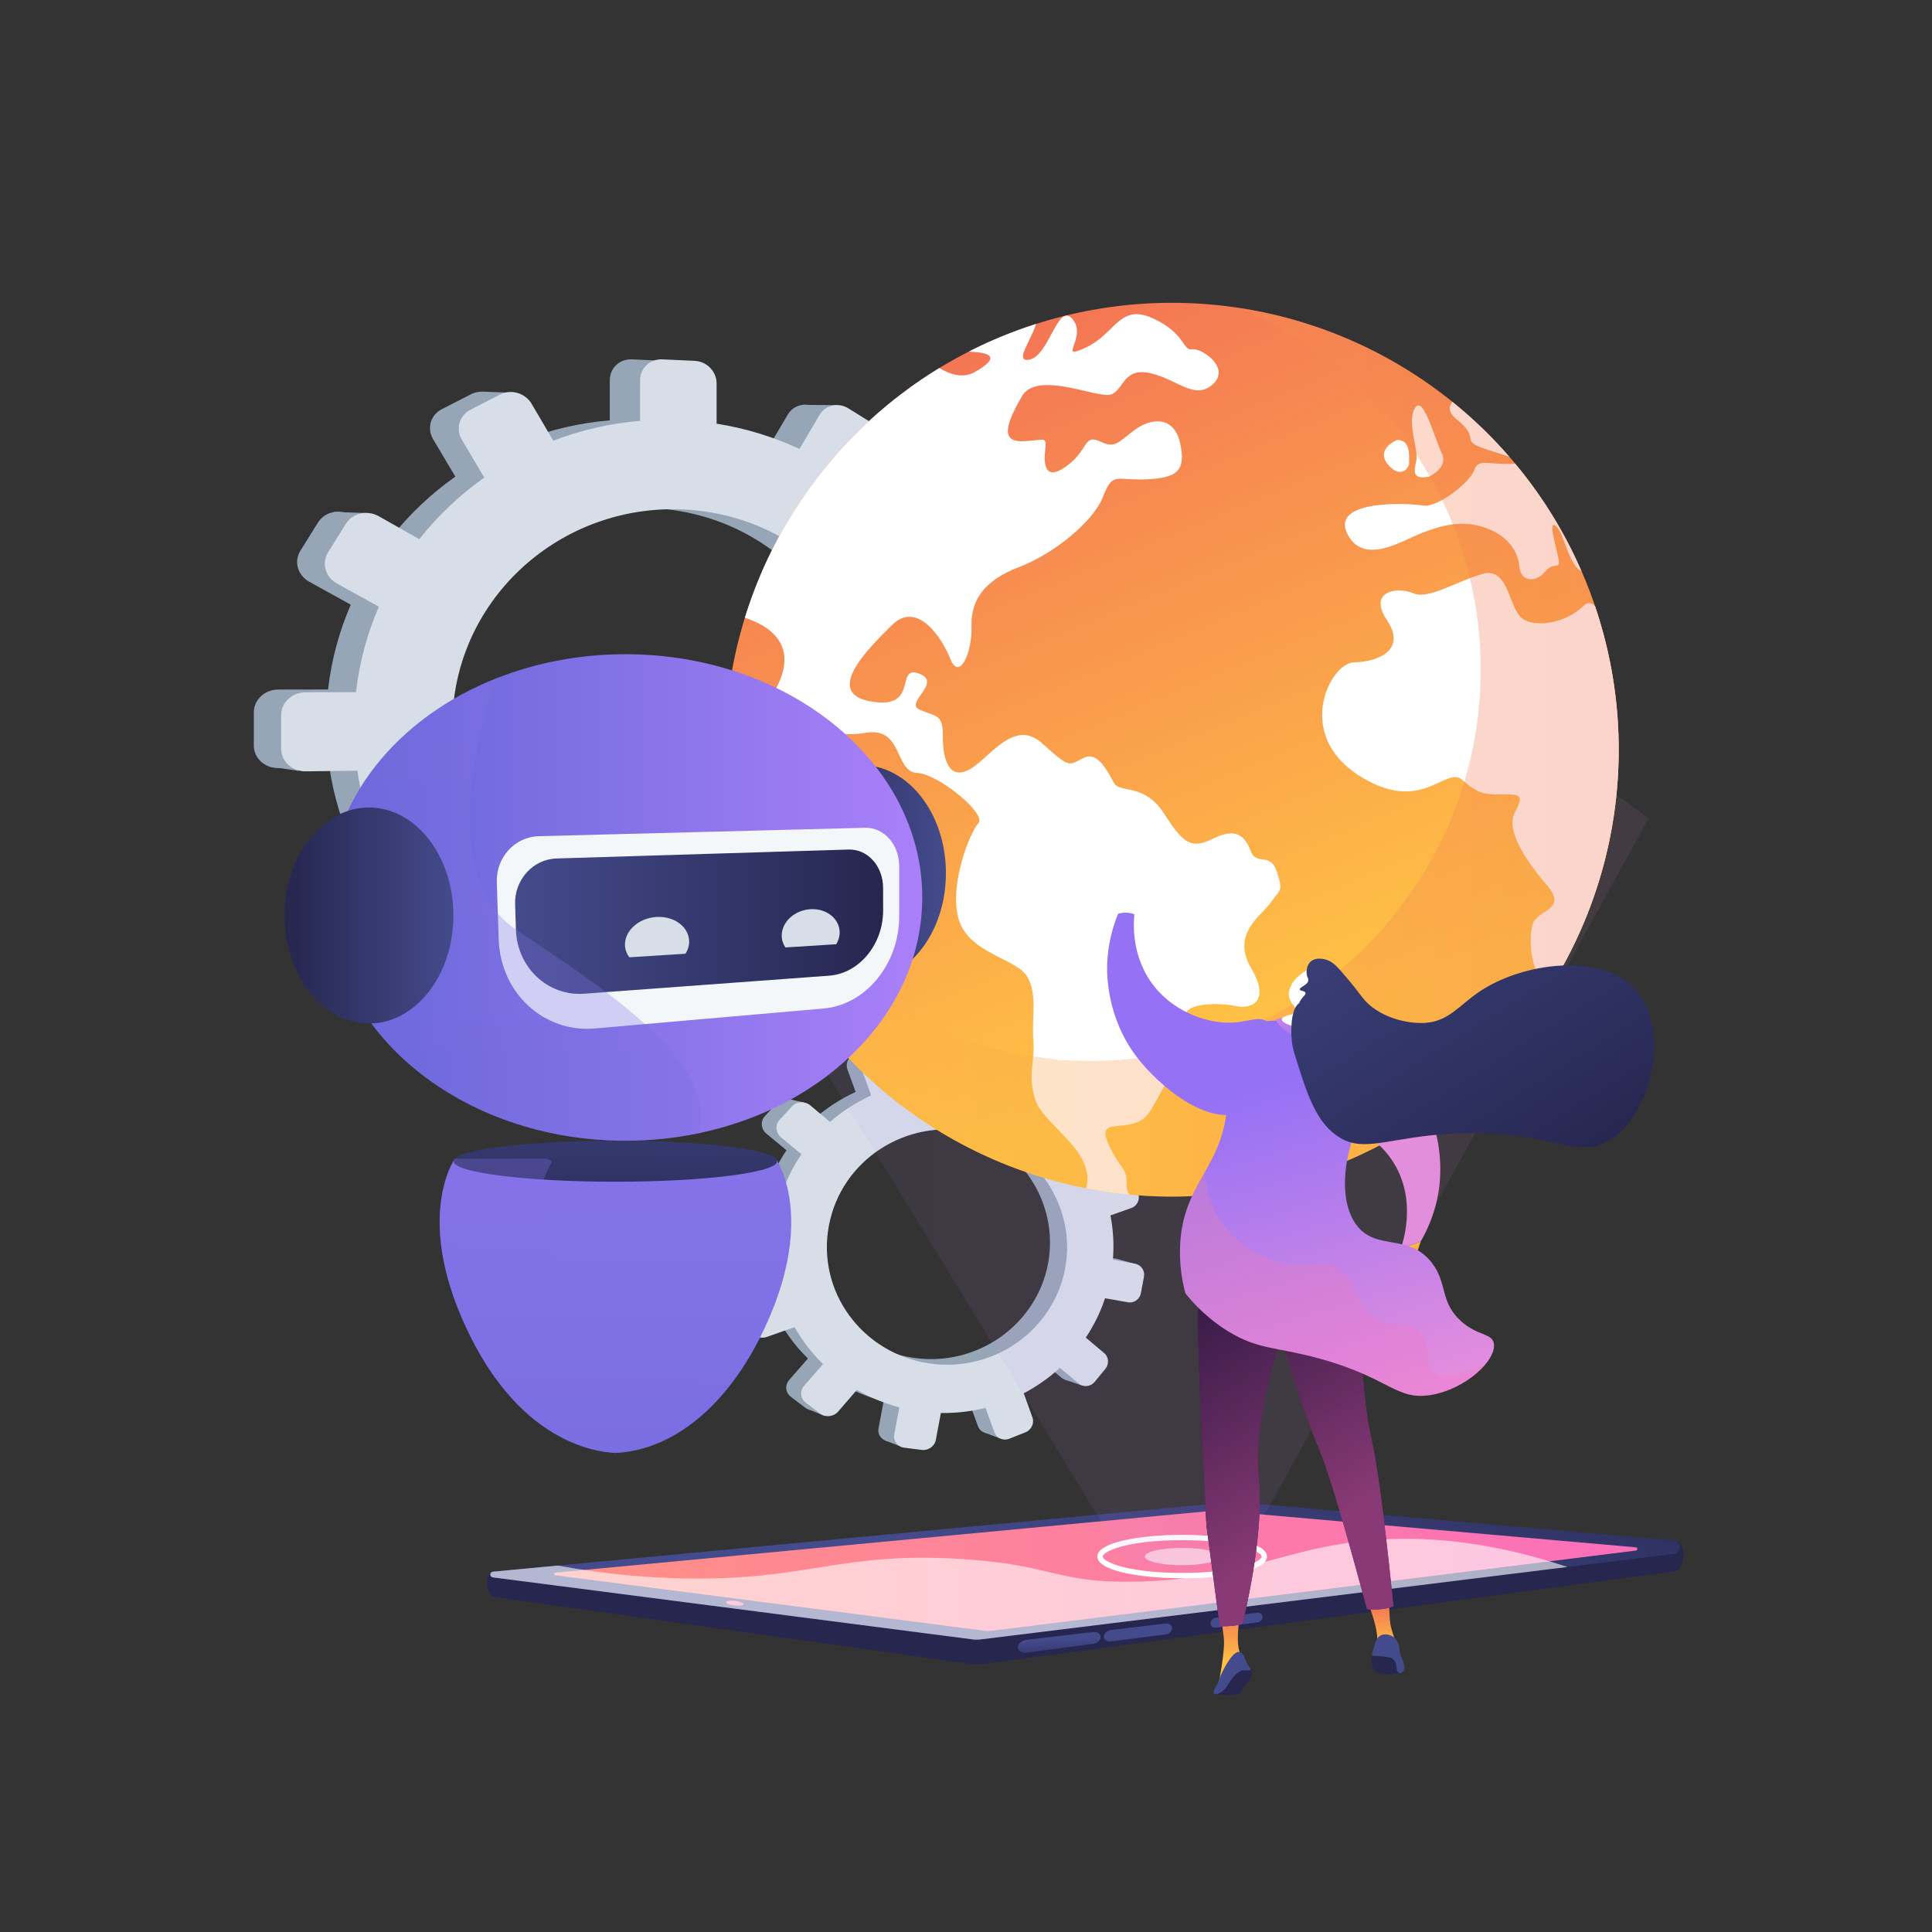 <svg enable-background="new 0 0 3710 3710" viewBox="0 0 3710 3710" xmlns="http://www.w3.org/2000/svg" xmlns:xlink="http://www.w3.org/1999/xlink"><rect x="0" y="0" width="3710" height="3710" fill="#333333" stroke="none"/><linearGradient id="a"><stop offset="0" stop-color="#444b8c"/><stop offset=".996" stop-color="#26264f"/></linearGradient><linearGradient id="b" gradientUnits="userSpaceOnUse" x1="2080.51" x2="2082.666" xlink:href="#a" y1="2803.053" y2="2943.174"/><linearGradient id="c" gradientUnits="userSpaceOnUse" x1="2056.182" x2="2279.957" xlink:href="#a" y1="3081.119" y2="2403.578"/><linearGradient id="d"><stop offset="0" stop-color="#ff9085"/><stop offset="1" stop-color="#fb6fbb"/></linearGradient><linearGradient id="e" gradientUnits="userSpaceOnUse" x1="1064.197" x2="3144.068" xlink:href="#d" y1="3016.291" y2="3016.291"/><linearGradient id="f" gradientTransform="matrix(.993 .121 -.121 .993 1466.264 34.927)" gradientUnits="userSpaceOnUse" x1="295.914" x2="329.758" xlink:href="#d" y1="3028.102" y2="3028.102"/><linearGradient id="g" gradientUnits="userSpaceOnUse" x1="2033.799" x2="2036.101" xlink:href="#a" y1="3147.236" y2="3206.636"/><linearGradient id="h" gradientUnits="userSpaceOnUse" x1="2185.464" x2="2187.766" xlink:href="#a" y1="3141.358" y2="3200.757"/><linearGradient id="i" gradientUnits="userSpaceOnUse" x1="2375.339" x2="2377.641" xlink:href="#a" y1="3133.998" y2="3193.399"/><mask id="j" height="1779.325" maskUnits="userSpaceOnUse" width="1908.06" x="1258.061" y="1236.284"><path d="m1258.061 1521.818 848.183 1386.813 7.749 12.652 10.286 16.836 18.036 29.488 13.097 21.395c0 14.264 48.209 25.853 108.796 26.573 1.954.035 3.909.035 5.898.035 63.364 0 114.692-11.899 114.692-26.608l12.001-21.773 24.037-43.58 8.193-14.88 10.286-18.653 50.473-91.583 86.954-157.692 97.962-177.713 9.771-17.762 108.248-196.401 68.816-124.81 304.581-552.516c-70.496-54.004-235.01-170.926-474.82-251.365-35.626-11.968-72.896-23.111-111.813-33.123-8.984-2.332-18.07-4.594-27.26-6.789-6.891-1.645-13.817-3.258-20.778-4.8-5.485-1.269-11.04-2.469-16.595-3.67-.034 0-.034 0-.069 0-82.943-17.76-172.434-30.071-267.927-34.115-11.485-.514-23.076-.892-34.767-1.132-182.344-3.841-344.767 23.453-482.845 63.433-4.663 1.303-9.292 2.674-13.852 4.047-1.336.411-2.674.789-3.978 1.199-14.708 4.424-29.145 9.019-43.27 13.715-38.643 12.825-75.09 26.505-109.241 40.563-144.08 59.283-247.252 125.391-300.844 162.216z" fill="url(#k)"/></mask><linearGradient id="k" gradientTransform="matrix(-1 0 0 1 5842.053 0)" gradientUnits="userSpaceOnUse" x1="3687.518" x2="3627.791" y1="2908.898" y2="1495.346"><stop offset="0" stop-color="#fff"/><stop offset="1"/></linearGradient><linearGradient id="l"><stop offset=".004" stop-color="#e38ddd"/><stop offset="1" stop-color="#9571f6"/></linearGradient><linearGradient id="m" gradientTransform="matrix(-1 0 0 1 5842.053 0)" gradientUnits="userSpaceOnUse" x1="2675.932" x2="4583.992" xlink:href="#l" y1="2125.947" y2="2125.947"/><clipPath id="n"><ellipse cx="2250.647" cy="1439.56" rx="858.279" ry="858.279" transform="matrix(.707 -.707 .707 .707 -358.724 2013.085)"/></clipPath><linearGradient id="o"><stop offset="0" stop-color="#ffc444"/><stop offset=".996" stop-color="#f36f56"/></linearGradient><linearGradient id="p" gradientUnits="userSpaceOnUse" x1="2480.502" x2="1868.189" xlink:href="#o" y1="1990.113" y2="520.563"/><linearGradient id="q" gradientUnits="userSpaceOnUse" x1="1384.169" x2="3117.126" xlink:href="#o" y1="1439.56" y2="1439.56"/><linearGradient id="r"><stop offset="0" stop-color="#aa80f9"/><stop offset=".996" stop-color="#6165d7"/></linearGradient><linearGradient id="s" gradientTransform="matrix(-1 0 0 1 5449.73 0)" gradientUnits="userSpaceOnUse" x1="4259.894" x2="4275.228" xlink:href="#r" y1="476.891" y2="4064.276"/><linearGradient id="t" gradientTransform="matrix(-1 0 0 1 5449.73 0)" gradientUnits="userSpaceOnUse" x1="4267.033" x2="4269.166" xlink:href="#a" y1="1947.485" y2="2446.534"/><linearGradient id="u" gradientTransform="matrix(-1 0 0 1 5449.73 0)" gradientUnits="userSpaceOnUse" x1="4317.298" x2="4332.592" xlink:href="#r" y1="482.65" y2="4060.724"/><linearGradient id="v" gradientTransform="matrix(-1 0 0 1 5449.73 0)" gradientUnits="userSpaceOnUse" x1="3633.28" x2="3957.429" xlink:href="#a" y1="1676.677" y2="1676.677"/><linearGradient id="w" gradientTransform="matrix(-1 0 0 1 5449.73 0)" gradientUnits="userSpaceOnUse" x1="3678.727" x2="4818.927" xlink:href="#r" y1="1723.398" y2="1723.398"/><linearGradient id="x" gradientUnits="userSpaceOnUse" x1="989.123" x2="1695.871" xlink:href="#a" y1="1769.941" y2="1769.941"/><linearGradient id="y" gradientTransform="matrix(-1 0 0 1 5449.73 0)" gradientUnits="userSpaceOnUse" x1="4446.817" x2="4470.841" xlink:href="#r" y1="-1434.549" y2="4185.89"/><linearGradient id="z" gradientTransform="matrix(-1 0 0 1 5449.73 0)" gradientUnits="userSpaceOnUse" x1="4579.051" x2="4903.2" xlink:href="#a" y1="1758.008" y2="1758.008"/><linearGradient id="A" gradientUnits="userSpaceOnUse" x1="2692.136" x2="2706.867" xlink:href="#o" y1="2398.234" y2="2428.525"/><linearGradient id="B" gradientUnits="userSpaceOnUse" x1="2654.633" x2="2654.633" xlink:href="#o" y1="3169.618" y2="3074.589"/><linearGradient id="C" gradientUnits="userSpaceOnUse" x1="2364.984" x2="2364.984" xlink:href="#o" y1="3196.7" y2="3082.174"/><linearGradient id="D"><stop offset="0" stop-color="#311944"/><stop offset="1" stop-color="#893976"/></linearGradient><linearGradient id="E" gradientUnits="userSpaceOnUse" x1="2300.914" x2="2675.601" xlink:href="#D" y1="2746.826" y2="2746.826"/><linearGradient id="F" gradientUnits="userSpaceOnUse" x1="2289.006" x2="2558.947" xlink:href="#D" y1="2467.517" y2="2920.914"/><linearGradient id="G" gradientUnits="userSpaceOnUse" x1="2395.274" x2="2665.215" xlink:href="#D" y1="2404.248" y2="2857.644"/><linearGradient id="H" gradientTransform="matrix(-.991 -.137 .137 -.991 2791.32 -1269.082)" gradientUnits="userSpaceOnUse" x1="-771.635" x2="-946.494" xlink:href="#l" y1="-4619.312" y2="-5056.461"/><linearGradient id="I" gradientUnits="userSpaceOnUse" x1="2620.983" x2="2438.113" xlink:href="#l" y1="2693.929" y2="2081.316"/><linearGradient id="J" gradientUnits="userSpaceOnUse" x1="2464.673" x2="2520.005" xlink:href="#l" y1="1906.009" y2="1993.955"/><linearGradient id="K" gradientUnits="userSpaceOnUse" x1="2491.872" x2="3001.501" xlink:href="#a" y1="1472.362" y2="2282.383"/><linearGradient id="L" gradientUnits="userSpaceOnUse" x1="2519.876" x2="2337.006" xlink:href="#l" y1="2724.111" y2="2111.497"/><linearGradient id="M" gradientUnits="userSpaceOnUse" x1="2296.761" x2="2586.296" xlink:href="#d" y1="2000.84" y2="2596.224"/><g fill="#97a6b7"><path d="m1886.08 1321.881-79.274.136c-5.461-52.365-18.051-102.631-36.783-149.854l67.026-38.871c18.318-10.623 24.582-34.583 14.023-53.571l-28.166-50.651c-10.623-19.104-34.215-26.121-52.725-15.615l-66.193 37.568c-30.807-43.171-67.575-82.095-109.22-115.573l38.072-65.399c10.924-18.765 4.443-43.46-14.508-55.219l-50.671-31.438c-19.156-11.885-43.733-6.267-54.861 12.608l-38.158 64.73c-49.03-22.838-102.011-39.312-157.894-48.15v-76.762c0-22.646-18.628-41.853-41.68-42.905l-61.694-2.815c-23.347-1.065-42.333 16.627-42.333 39.522v77.605c-57.605 4.8-113.136 17.749-165.34 37.786l-41.182-70.159c-12.102-20.617-38.981-28.611-60.075-17.792l-56.418 28.935c-21.335 10.942-28.66 36.691-16.321 57.449l42.67 71.778c-46.702 33.017-88.452 72.543-123.815 117.361l-77.18-43.667c-21.882-12.38-49.962-5.962-62.678 14.405l-33.929 54.343c-12.801 20.503-5.201 47.109 16.932 59.357l79.862 44.194c-22.144 50.998-37.102 105.665-43.61 162.824l-95.797.165c-25.782.044-46.752 19.586-46.752 43.647v63.988c0 24.061 20.97 43.305 46.752 42.984l98.341-1.224c8.302 55.822 24.701 108.964 48.004 158.301l-86.8 49.263c-22.133 12.562-29.733 39.275-16.932 59.596l33.929 53.863c12.716 20.186 40.797 26.206 62.678 13.516l87.793-50.914c35.078 41.489 75.876 77.943 121.147 108.284l-50.615 85.86c-12.339 20.932-5.014 46.577 16.321 57.217l56.418 28.136c21.095 10.52 47.974 2.145 60.075-18.643l50.198-86.23c49.568 17.483 102.025 28.578 156.325 32.409v96.127c0 22.894 18.986 40.318 42.333 38.922l61.694-3.688c23.052-1.378 41.68-20.85 41.68-43.495v-95.083c52.701-9.008 102.821-24.775 149.479-46.22l46.573 78.345c11.127 18.718 35.704 23.988 54.861 11.831l50.671-32.156c18.951-12.027 25.432-36.814 14.508-55.424l-45.211-77.024c40.469-32.026 76.497-69.077 107.146-110.055l75.407 41.729c18.51 10.243 42.102 2.893 52.725-16.362l28.166-51.051c10.559-19.138 4.295-43.008-14.023-53.372l-72.92-41.255c19.748-46.328 33.569-95.645 40.542-147.016l81.407-1.013c20.985-.261 37.945-17.989 37.945-39.597v-57.465c0-21.604-16.96-39.092-37.945-39.056zm-641.786 473.055c-234.571 8.704-430.871-173.348-430.871-406.906s196.301-418.119 430.871-412.413c226.6 5.512 404.721 187.69 404.721 407.072 0 219.384-178.121 403.838-404.721 412.247z"/><path d="m981.819 754.054-56.461-1.947-19.47 50.62z"/><path d="m1541.681 777.417 65.106.649v48.025z"/><path d="m1789.8 1009.077 64.898 2.622-16.225 36.343z"/><path d="m1891.689 1322.56 65.547 5.192-21.416 31.8z"/><path d="m1782.661 1772.304 63.6 9.085 7.787-51.918z"/><path d="m1539.293 2006.586 57.11 10.383 4.543-42.183z"/><path d="m1253.742 2107.826-51.27-9.085 44.131-65.547z"/><path d="m975.978 2052.663-59.706-12.33 46.077-55.813z"/><path d="m640.455 983.144 62.303 1.947-24.662 45.428z"/><path d="m516.5 1471.826 57.11 8.437-4.542-46.727z"/><path d="m639.157 1813.839 55.813 9.085 4.543-36.992z"/></g><path d="m1950.128 1327.028-79.931.137c-5.506-52.791-18.2-103.467-37.088-151.076l67.582-39.187c18.469-10.71 24.785-34.865 14.139-54.008l-28.399-51.064c-10.711-19.26-34.498-26.333-53.162-15.742l-66.741 37.874c-31.063-43.522-68.135-82.763-110.126-116.515l38.387-65.932c11.015-18.918 4.48-43.814-14.628-55.669l-51.091-31.695c-19.315-11.982-44.095-6.318-55.315 12.711l-38.475 65.258c-49.436-23.024-102.857-39.633-159.203-48.542v-77.387c0-22.83-18.782-42.194-42.025-43.254l-62.205-2.838c-23.54-1.074-42.684 16.763-42.684 39.844v78.237c-58.083 4.839-114.074 17.894-166.71 38.094l-41.523-70.731c-12.202-20.785-39.304-28.844-60.573-17.937l-56.886 29.171c-21.512 11.031-28.898 36.99-16.456 57.916l43.023 72.363c-47.089 33.286-89.185 73.134-124.841 118.317l-77.82-44.022c-22.063-12.481-50.376-6.01-63.198 14.522l-34.211 54.785c-12.907 20.67-5.244 47.493 17.072 59.841l80.524 44.555c-22.328 51.413-37.41 106.526-43.972 164.151l-96.59.166c-25.996.045-47.14 19.745-47.14 44.003v64.509c0 24.257 21.144 43.658 47.14 43.334l99.156-1.234c8.371 56.277 24.905 109.852 48.402 159.591l-87.52 49.665c-22.317 12.664-29.979 39.595-17.072 60.082l34.211 54.302c12.822 20.351 41.135 26.42 63.198 13.627l88.521-51.329c35.369 41.827 76.505 78.578 122.152 109.167l-51.035 86.56c-12.442 21.102-5.056 46.956 16.456 57.683l56.885 28.366c21.27 10.606 48.371 2.163 60.574-18.795l50.614-86.932c49.979 17.626 102.871 28.811 157.62 32.673v96.911c0 23.08 19.144 40.646 42.684 39.239l62.205-3.719c23.243-1.39 42.025-21.02 42.025-43.849v-95.858c53.138-9.082 103.673-24.977 150.718-46.596l46.96 78.983c11.22 18.871 36 24.183 55.315 11.928l51.091-32.418c19.108-12.125 25.643-37.114 14.628-55.876l-45.586-77.651c40.804-32.287 77.131-69.64 108.035-110.952l76.031 42.069c18.664 10.327 42.451 2.917 53.162-16.495l28.399-51.467c10.646-19.294 4.331-43.358-14.139-53.807l-73.524-41.591c19.912-46.705 33.847-96.424 40.878-148.214l82.082-1.021c21.158-.263 38.26-18.136 38.26-39.92v-57.934c0-21.782-17.102-39.413-38.26-39.377zm-647.106 476.91c-236.515 8.775-434.443-174.76-434.443-410.221s197.928-421.525 434.443-415.772c228.478 5.557 408.075 189.219 408.075 410.389 0 221.169-179.597 407.126-408.075 415.604z" fill="#d8dee8"/><path d="m2146.187 2417.691-42.647-7.931c2.35-28.713.655-57.017-4.652-84.305l39.971-14.137c10.924-3.864 16.712-16.116 12.95-27.394l-10.034-30.084c-3.784-11.347-15.763-17.502-26.779-13.721l-39.391 13.521c-12.209-26.327-28.053-50.973-47.069-73.182l27.078-31.328c7.77-8.989 6.778-22.924-2.228-31.161l-24.076-22.024c-9.102-8.325-22.887-7.786-30.777 1.242l-27.057 30.959c-24.062-17.232-50.892-31.442-80.053-41.836l7.75-41.282c2.286-12.179-5.793-24.389-18.083-27.282l-32.895-7.743c-12.448-2.93-24.445 4.668-26.757 16.98l-7.836 41.736c-31.464-3.235-62.636-1.878-92.734 3.627l-15.064-41.889c-4.427-12.31-18.075-19.322-30.512-15.634l-33.263 9.865c-12.579 3.731-19.118 16.839-14.577 29.248l15.701 42.91c-28.45 13.041-54.893 30.083-78.436 50.615l-37.099-31.276c-10.518-8.868-26.267-8.251-35.162 1.418l-23.734 25.8c-8.954 9.734-7.554 24.81 3.113 33.632l38.487 31.831c-17.058 25.191-30.622 53.08-39.893 83.163l-51.536-9.583c-13.87-2.579-27.12 5.813-29.549 18.753l-6.46 34.412c-2.429 12.94 6.905 25.406 20.803 27.837l53.011 9.271c-1.171 30.859 2.283 61.094 9.833 89.98l-51.655 17.73c-13.171 4.521-19.956 18.12-15.123 30.341l12.809 32.392c4.801 12.14 19.294 18.213 32.343 13.598l52.355-18.518c14.676 25.854 32.936 49.578 54.219 70.467l-35.889 41.065c-8.749 10.011-7.399 24.542 3 32.419l27.501 20.828c10.282 7.787 25.583 5.997 34.19-3.961l35.702-41.305c24.892 14.407 51.983 25.67 80.798 33.212l-9.705 51.697c-2.312 12.312 6.14 23.6 18.837 25.206l33.551 4.245c12.536 1.586 24.52-7.004 26.807-19.183l9.6-51.135c29.252.477 57.798-2.943 85.056-9.765l17.137 46.836c4.095 11.19 16.78 16.506 28.309 11.902l30.497-12.177c11.406-4.554 17.394-17.231 13.398-28.342l-16.538-45.988c24.998-13.138 48.114-29.426 68.734-48.369l36.34 30.055c8.921 7.378 22.35 5.807 30.007-3.476l20.302-24.611c7.611-9.226 6.652-22.696-2.153-30.119l-35.05-29.549c15.297-22.921 27.71-48.048 36.646-74.971l43.883 7.675c11.312 1.978 22.223-5.844 24.405-17.464l5.802-30.905c2.185-11.621-5.17-22.738-16.459-24.838zm-392.912 189.609c-127.03-19.002-214.219-136.728-190.638-262.335 23.581-125.606 147.784-205.043 273.359-178.291 121.308 25.843 198.707 141.801 176.557 259.784-22.149 117.984-136.565 199.198-259.278 180.842z" fill="#97a6b7"/><path d="m1717.209 2021.018-30.167-6.747-15.582 25.257z" fill="#97a6b7"/><path d="m2015.941 2090.109 34.949 6.922-4.849 25.828z" fill="#97a6b7"/><path d="m2125.989 2239.746 34.637 7.962-12.395 17.907z" fill="#97a6b7"/><path d="m2149.134 2418.623 34.727 9.41-14.728 14.94z" fill="#97a6b7"/><path d="m2045.091 2649.485 33.287 11.307 9.43-27.135z" fill="#97a6b7"/><path d="m1890.555 2750.909 29.666 11.35 6.701-22.227z" fill="#97a6b7"/><path d="m1726.766 2776.525-26.656-10.063 30.351-30.795z" fill="#97a6b7"/><path d="m1582.955 2718.814-30.865-12.659 30.416-25.364z" fill="#97a6b7"/><path d="m1510.496 2109.756 33.309 7.338-17.849 21.941z" fill="#97a6b7"/><path d="m1394.494 2360.052 29.862 10.303 2.274-25.588z" fill="#97a6b7"/><path d="m1425.928 2556.369 29.098 10.521 6.178-19.436z" fill="#97a6b7"/><path d="m2180.111 2426.926-43-7.996c2.369-28.947.659-57.482-4.692-84.992l40.302-14.251c11.014-3.895 16.849-16.248 13.056-27.618l-10.117-30.329c-3.816-11.439-15.894-17.645-27.001-13.833l-39.717 13.63c-12.312-26.542-28.287-51.389-47.461-73.78l27.301-31.582c7.834-9.062 6.833-23.111-2.246-31.415l-24.276-22.203c-9.178-8.394-23.077-7.85-31.032 1.251l-27.28 31.211c-24.262-17.373-51.315-31.699-80.718-42.179l7.813-41.618c2.305-12.278-5.841-24.588-18.234-27.505l-33.167-7.807c-12.552-2.954-24.648 4.705-26.978 17.118l-7.899 42.076c-31.725-3.262-63.155-1.895-93.502 3.655l-15.19-42.231c-4.464-12.41-18.225-19.48-30.765-15.762l-33.538 9.945c-12.683 3.761-19.276 16.975-14.697 29.485l15.831 43.26c-28.685 13.147-55.347 30.327-79.085 51.026l-37.406-31.532c-10.605-8.94-26.485-8.319-35.453 1.429l-23.93 26.009c-9.028 9.813-7.615 25.012 3.14 33.906l38.807 32.091c-17.198 25.395-30.874 53.512-40.221 83.84l-51.962-9.663c-13.985-2.601-27.345 5.859-29.794 18.905l-6.513 34.693c-2.449 13.045 6.963 25.614 20.976 28.064l53.45 9.348c-1.18 31.111 2.303 61.593 9.917 90.714l-52.082 17.873c-13.281 4.558-20.121 18.267-15.248 30.588l12.916 32.657c4.841 12.239 19.454 18.362 32.611 13.709l52.788-18.667c14.798 26.065 33.21 49.983 54.671 71.042l-36.186 41.399c-8.822 10.093-7.46 24.742 3.026 32.683l27.729 20.998c10.368 7.851 25.796 6.047 34.474-3.992l35.997-41.641c25.099 14.525 52.415 25.881 81.469 33.485l-9.785 52.118c-2.33 12.413 6.192 23.792 18.994 25.412l33.829 4.281c12.64 1.6 24.723-7.061 27.028-19.338l9.678-51.552c29.494.481 58.277-2.965 85.76-9.842l17.28 47.218c4.129 11.281 16.919 16.64 28.544 12l30.75-12.276c11.5-4.591 17.538-17.371 13.508-28.573l-16.676-46.363c25.204-13.244 48.512-29.664 69.303-48.762l36.641 30.301c8.995 7.438 22.536 5.855 30.256-3.503l20.469-24.811c7.674-9.301 6.707-22.881-2.171-30.365l-35.342-29.791c15.424-23.107 27.938-48.439 36.948-75.581l44.246 7.738c11.406 1.995 22.407-5.89 24.606-17.606l5.849-31.156c2.2-11.718-5.216-22.927-16.599-25.043zm-396.161 191.145c-128.083-19.16-215.997-137.848-192.224-264.478 23.773-126.629 149.004-206.71 275.62-179.737 122.313 26.057 200.357 142.962 178.026 261.906-22.33 118.944-137.692 200.818-261.422 182.309z" fill="#d8dee8"/><path d="m943.721 3019.628 1422.223-98.215c1.711-.161 3.432-.167 5.144-.017l846.989 38.372c20.26 1.842 19.339 54.893-3.657 57.788l-1330.835 178.2c-5.448.673-10.958.657-16.402-.047l-920.843-129.391c-12.288-2.14-16.778-45.654-2.619-46.69z" fill="url(#b)"/><path d="m946.529 3018.062 1419.415-133.945c1.711-.161 3.432-.167 5.144-.017l842.878 74c15.477 1.359 15.872 23.844.454 25.746l-1330.835 164.23c-5.448.673-10.958.657-16.402-.047l-920.843-119.007c-6.523-.842-6.359-10.342.189-10.96z" fill="url(#c)"/><path d="m1897.657 3132.037c-1.969 0-3.957-.128-5.91-.38l-825.333-106.663c-3.008-.389-2.932-4.769.087-5.054l1267.397-119.353c.283-.027.568-.041.849-.041.261 0 .521.011.782.034l805.684 70.734c3.739.328 3.835 5.76.11 6.22l-1238.018 154.156c-1.866.23-3.766.347-5.648.347z" fill="url(#e)"/><path d="m1428.123 3080.725c-.299 2.461-8.063 3.542-17.34 2.414-9.278-1.128-16.556-4.037-16.257-6.499.299-2.461 8.063-3.543 17.341-2.415 9.277 1.129 16.555 4.038 16.256 6.5z" fill="url(#f)"/><path d="m2099.286 3156.713-127.752 16.783c-9.333 1.227-16.975-3.336-16.975-10.202 0-6.866 7.642-13.325 16.975-14.416l127.752-14.924c7.893-.922 14.233 3.386 14.233 9.614 0 6.226-6.34 12.108-14.233 13.145z" fill="url(#g)"/><path d="m2238.831 3138.38-105.204 13.821c-7.626 1.002-13.865-3.207-13.865-9.409 0-6.202 6.238-11.959 13.865-12.85l105.204-12.29c6.55-.765 11.816 3.221 11.816 8.898 0 5.676-5.266 10.97-11.816 11.83z" fill="url(#h)"/><path d="m2415.153 3115.216-80.039 10.515c-5.746.755-10.44-2.989-10.44-8.368 0-5.379 4.694-10.288 10.44-10.959l80.039-9.35c5.032-.588 9.081 2.976 9.081 7.955 0 4.978-4.049 9.547-9.081 10.207z" fill="url(#i)"/><path d="m2563.283 2966.754c-123.684 22.02-205.828 66.858-383.319 70.448-153.753 3.109-154.892-32.32-333.591-43.512-234.11-14.663-295.131 42.201-534.574 37.296-62.438-1.279-144.162-6.915-240.856-24.665l-124.414 11.741c-6.548.618-6.712 10.118-.189 10.961l920.843 119.007c5.444.704 10.954.719 16.402.047l1126.443-139.008c-193.283-64.446-341.283-61.091-446.745-42.315z" fill="#fff" opacity=".6"/><path d="m2270.119 3030.728c-80.928 0-162.851-14.328-162.851-41.711 0-27.385 81.923-41.713 162.851-41.713s162.851 14.328 162.851 41.713c0 27.383-81.923 41.711-162.851 41.711zm0-73.138c-108.664 0-152.565 22.178-152.565 31.427 0 9.248 43.901 31.425 152.565 31.425s152.565-22.177 152.565-31.425c0-9.249-43.902-31.427-152.565-31.427z" fill="#fff"/><ellipse cx="2270.118" cy="2989.015" fill="#fff" opacity=".6" rx="71.685" ry="16.622"/><path d="m1258.061 1521.818 848.183 1386.813 7.749 12.652 10.286 16.836 18.036 29.488 13.097 21.395c0 14.264 48.209 25.853 108.796 26.573 1.954.035 3.909.035 5.898.035 63.364 0 114.692-11.899 114.692-26.608l12.001-21.773 24.037-43.58 8.193-14.88 10.286-18.653 50.473-91.583 86.954-157.692 97.962-177.713 9.771-17.762 108.248-196.401 68.816-124.81 304.581-552.516c-70.496-54.004-235.01-170.926-474.82-251.365-35.626-11.968-72.896-23.111-111.813-33.123-8.984-2.332-18.07-4.594-27.26-6.789-6.891-1.645-13.817-3.258-20.778-4.8-5.485-1.269-11.04-2.469-16.595-3.67-.034 0-.034 0-.069 0-82.943-17.76-172.434-30.071-267.927-34.115-11.485-.514-23.076-.892-34.767-1.132-182.344-3.841-344.767 23.453-482.845 63.433-4.663 1.303-9.292 2.674-13.852 4.047-1.336.411-2.674.789-3.978 1.199-14.708 4.424-29.145 9.019-43.27 13.715-38.643 12.825-75.09 26.505-109.241 40.563-144.08 59.283-247.252 125.391-300.844 162.216z" fill="url(#m)" mask="url(#j)" opacity=".29"/><g clip-path="url(#n)"><path d="m3119.436 1440.292c0 183.919-57.762 354.532-155.701 494.968-.386.578-1.766 1.131-1.766 1.709v.024c-153.673 225.165-416.994 371.046-712.377 371.046-24.159 0-47.3-1.128-70.955-4.398-.024 0-.024 0-.024 0-.096 0-.145 1.438-.241 1.438-11.646-.963-23.196-1.411-34.7-2.831-4.09-.481-8.181-.645-12.248-1.223-3.61-.481-7.196-.803-10.78-1.357-3.129-.457-6.233-.847-9.313-1.353-.698-.12-1.396-.195-2.094-.291-7.581-1.251-15.137-2.552-22.668-3.996-.049 0-.072-.013-.121-.013-401.6-76.715-705.046-429.774-705.046-853.731 0-89.637 13.022-176.12 38.242-257.48 3.946-12.754 8.862-25.36 12.132-37.85v-.024c9.809-20.815 16.383-41.245 25.407-61.29 3.633-8.013 7.65-15.979 11.477-23.871 21.152-43.363 45.937-84.705 73.731-123.665 2.527-3.537 5.149-7.05 7.724-10.563 10.299-14.006 21.044-27.674 32.185-41.029 16.676-20.021 34.237-39.297 52.621-57.729 47.863-48.031 101.317-90.505 159.287-126.335 17.928-11.094 36.317-21.561 55.086-31.331 45.457-23.727 93.25-43.532 142.99-58.98 81.625-25.388 168.4-39.056 258.375-39.056 206.925 0 396.957 72.288 546.201 192.992 109.78 88.796 199.062 203.748 255.227 335.401 12.562 29.406 21.049 59.631 34.129 90.577v.025c0 .143-1.497.24-1.449.384 23.725 79.123 34.669 162.986 34.669 249.832z" fill="url(#p)"/><g fill="#fff"><path d="m2178.612 2306.565v-.023h.072l-.048.023c-.024 0-.024 0-.024 0z"/><path d="m2440.017 1733.341c-18.65 26.278-76.354 60.015-37.203 126.286 38.816 66.104-2.694 78.496-29.405 72.312-26.831-6.113-110.237-9.529-96.328 28.372 13.861 37.948 37.756 52.17 7.195 66.824-30.537 14.583-43.459 52.676-74.719 105.111-31.042 52.531-104.823 7.099-82.972 59.75 21.802 52.676 38.815 47.574 36.77 84.271-.482 10.083 6.208 20.431 15.256 30.273-11.647-.964-23.343-2.142-34.941-3.562-4.09-.482-8.181-1.01-12.248-1.588-3.61-.481-7.196-.987-10.78-1.541-3.129-.458-6.233-.938-9.313-1.444-.698-.121-.518-.241-1.216-.337-7.459-1.251-11.332-2.6-21.14-4.019v-.024c-6.54-6.208-2.443-12.947-1.456-20.213 9.746-67.764-83.747-114.328-99.414-161.805-15.4-47.358-.195-75.609-3.756-114.857-3.657-39.176 9.155-91.129-13.392-124.145-22.548-32.895-113.444-43.916-130.746-110.308-17.422-66.248 23.097-165.463 38.835-182.356 15.545-16.892-75.261-93.752-118.479-96.207-43.411-2.647-26.044-90.047-99.439-76.739-73.539 12.897-205.652-28.131-178.364-72.264 22.523-36.36 60.33-116.565-63.094-152.324 3.947-12.753 8.836-25.363 12.106-37.852v-.024c9.809-20.815 16.383-41.245 25.407-61.29 3.633-8.013 7.65-15.979 11.477-23.871 21.177-43.363 45.961-84.705 73.731-123.665 2.527-3.537 5.149-7.05 7.724-10.563 10.323-14.006 21.068-27.698 32.185-41.029 16.676-20.021 34.237-39.297 52.621-57.729 47.863-48.031 101.317-90.505 159.287-126.335 24.449 17.133 52.367 27.697 76.479 14.679 59.126-33.088 20.144-38.165-4.063-39.393-6.306-.313-12.417-2.815-17.325-6.617 45.457-23.727 93.248-43.532 142.988-58.98-3.682 33.376-49.042 86.991-15.666 80.445 38.839-7.387 54.697-112.33 83.213-77.461 28.925 35.013-31.645 80.903 25.242 54.312 56.96-26.326 64.564-85.09 128.044-56.502 63.793 28.949 57.971 63.216 75.778 59.823 17.736-3.345 75.103 35.205 40.403 66.922-35.013 31.812-67.114-8.711-119.598-20.936-52.507-12.08-51.232 30.874-75.391 40.693-24.57 9.481-143.084-47.791-172.177 3.97-29.406 51.352-41.919 87.183 1.732 85.86 43.603-1.227 46.419-12.513 43.002 19.733-3.489 32.27 4.452 56.429 43.964 26.085 39.393-30.297 30.562-59.847 61.364-45.408 30.825 14.486 34.458 1.372 67.234-22.427 32.751-23.799 75.85-26.278 87.136 27.119 11.309 53.422-8.014 65.406-65.623 68.101-57.633 2.791-64.154-15.377-82.515 32.798-18.265 48.2-94.498 110.092-161.419 135.601-66.802 25.556-92.983 63.311-91.442 114.255 1.588 51.039-23.535 104.87-40.307 62.807-16.845-42.185-64.058-113.221-112.234-65.742-48.272 47.574-132.278 131.677-39.441 147.054 92.647 15.666 44.302-71.133 91.13-53.782 46.756 17.47-29.623 55.732 1.637 69.544 31.306 13.933 44.422 7.412 44.181 50.077-.241 42.641 10.371 84.055 48.369 65.959 37.972-18.024 86.749-101.621 141.687-52.17 55.009 49.572 51.111 43.122 79.964 28.684 28.829-14.414 47.19 28.805 59.005 48.489 11.814 19.66 58.162-.41 95.727 58.162 37.538 58.571 52.266 69.015 95.076 47.935 42.833-21.057 60.256-5.414 71.42 24.16 11.118 29.574 37.492.674 50.198 39.754 12.633 39.051 6.568 32.987-11.961 59.289z"/><path d="m2586.615 1023.723c-30.345-65.116 120.006-57.802 146.572-52.796 26.735 4.452 89.445-44.566 97.411-67.355 8.181-22.957 21.609-12.056 69.183-12.706 47.551-.505 5.534-11.262-46.805-28.515-52.242-17.206-7.58-18.938-55.73-56.959-20.719-16.652-14.198-30.801-.386-41.318 109.78 88.796 197.492 203.748 253.657 335.401-1.588-.481-3.079-.746-4.475-.77-33.305-.192-40.645-73.827-57.801-88.169-16.918-14.318.48 40.451 4.62 62.95 4.163 22.524-9.121 3.585-25.724 24.256-16.677 20.695-46.781 21.08-49.5-9.962-2.767-30.971-24.592-61.387-68.895-75.536-44.302-14.15-82.634-2.526-118.634 11.358-35.807 13.645-112.933 64.732-143.493.121z"/><path d="m2964.08 1936.969c3.008-22.355 7.917-45.456-1.421-53.903-22.691-21.056-27.648-78.423-19.78-107.493 7.844-29.141 68.991-27.481 27.504-75.873-41.606-48.537-79.097-106.145-61.627-139.089 17.471-32.895 12.177-35.301-20.574-35.109-32.8.193-47.165 1.637-79.819-27.528-32.679-29.551-77.631 69.737-200.621-9.891-122.966-80.421-52.94-215.972-6.859-216.309 46.372-.77 100.54-24.184 62.543-80.735-37.878-56.766 21.32-64.779 50.245-51.881 28.973 12.753 80.348-21.513 132.712-36.962 52.483-15.377 50.173 70.122 79.314 87.231 29.31 17.133 84.224 3.537 112.763-23.847 20.383-19.54 24.834 3.249 44.976 24.882 23.727 79.122 36.457 162.985 36.457 249.831 0 184.664-57.585 355.902-155.813 496.676z"/><path d="m2744.1 915.341c.031-.052 38.347-17.352 24.46-45.221-13.763-27.877-35.591-113.311-51.54-86.389-16.05 27.044 7.611 79.554 2.444 102.212-5.214 22.725-5.352 34.62 24.636 29.398z"/><path d="m2705.839 889.261c-.541-8.982 5.115-45.457-23.588-44.314.054-.058-41.516 17.289-17.198 46.759 24.428 29.382 41.407 6.513 40.786-2.445z"/></g></g><path clip-path="url(#n)" d="m3117.125 1438.77c0 183.92-56.607 354.533-154.546 494.969-.386.577-.611 1.131-.611 1.709v.024c-156.943 225.166-418.149 370.359-713.533 370.359-24.158 0-48.455-1.84-72.109-5.11-.024 0-.024 0-.024 0-.096 0-.144 2.15-.241 2.15-11.646-.963-23.197-1.079-34.7-2.499-4.092-.481-8.181-.467-12.248-1.045-3.609-.481-7.195-.715-10.781-1.268-3.128-.458-6.233-.791-9.313-1.295-.698-.121-1.396-.179-2.094-.275-7.58-1.251-15.136-2.544-22.668-3.988-.048 0-.071-.009-.12-.009-371.377-70.94-658.795-378.407-699.969-759.506 87.088 249.807 302.434 437.501 567.184 489.816h.096c6.497 3.269 13.019 2.609 19.563 3.692.601.072 1.228.284 1.83.379 2.647.433 5.341.875 8.037 1.26 3.079.482 6.184.871 9.313 1.28 3.514.505 7.026.808 10.564 1.217 9.938 1.228 19.9 3.491 29.958 4.309.097 0 .145.94.217.94h.025c20.429 0 40.788 1.642 61.652 1.642 127.539 0 247.737-32.423 352.896-88.372 105.158-55.948 195.277-136.615 262.656-233.833 0-.505.818-1.182 1.13-1.686 84.585-121.258 134.085-268.698 134.085-427.519 0-74.983-11.009-147.464-31.511-215.781-.024-.12-.3-.265-.3-.386v-.024c-6.54-26.71-17.073-52.82-27.903-78.207-48.513-113.701-124.055-212.965-218.866-289.632-69.401-56.141-148.995-100.13-235.601-128.79 175.426 16.147 335.767 84.464 465.351 189.262 109.779 88.795 198.583 203.749 254.75 335.402 12.561 29.407 20.572 59.63 33.65 90.577v.024c0 .144-1.018.24-.971.385 23.729 79.12 35.152 162.983 35.152 249.829z" fill="url(#q)" opacity=".3"/><path d="m905.478 2570.694c99.489 196.357 234.779 217.215 274.673 219.198v.16s-1.162.096 1.813.032c2.976.064 1.813-.032 1.813-.032v-.16c36.268-1.631 130.429-16.155 219.715-131.704 18.843-24.377 37.526-53.264 54.865-87.494 115.581-228.092 31.539-345.559 31.539-345.559l-306.119-.736v-.032l-1.813.032-1.813-.032v.032l-130.43.32-176.203.416c.001 0-83.62 117.467 31.96 345.559z" fill="url(#s)"/><ellipse cx="1181.49" cy="2229.893" fill="url(#t)" rx="310.811" ry="39.366"/><path d="m905.478 2570.694c99.489 196.357 234.779 217.215 274.673 219.198v.16s-1.162.096 1.813.032c2.976.064 1.813-.032 1.813-.032v-.16c36.268-1.631 130.429-16.155 219.715-131.704-.513-106.4-247.379-178.698-324.508-228.027-97.57-62.381-19.065-200.26-19.065-200.26-3.776-1.792-7.454-3.519-11.132-5.182l-175.736.416c.001 0-83.153 117.467 32.427 345.559z" fill="url(#u)" opacity=".3"/><ellipse cx="1654.376" cy="1676.677" fill="url(#v)" rx="162.074" ry="207.385"/><path d="m630.803 1723.399c0 258.001 255.251 467.122 570.101 467.122 48.368 0 95.298-4.926 140.148-14.235 247.094-51.153 429.951-234.521 429.951-452.887 0-257.97-255.251-467.123-570.099-467.123-88.455 0-172.204 16.507-246.935 45.97-191.206 75.401-323.166 235.672-323.166 421.153z" fill="url(#w)"/><path d="m1581.608 1936.628-439.567 38.364c-97.171 8.481-180.998-67.533-184.397-170.856l-3.627-110.248c-1.56-47.425 34.751-86.98 80.49-88.16l626.625-16.16c36.391-.938 65.543 32.137 65.543 73.732v96.776c0 90.799-64.011 169.478-145.067 176.552z" fill="#f4f7fa"/><path d="m1592.159 1873.583-470.343 34.624c-69.463 5.113-128.811-49.792-131.117-123.157l-1.531-48.692c-1.479-47.049 34.435-86.462 79.614-87.844l560.716-17.141c36.767-1.124 66.262 31.918 66.317 73.653l.057 43.214c.085 65.148-45.869 121.085-103.713 125.343z" fill="url(#x)"/><path d="m1316.411 1831.449c4.426-7.276 7.105-15.311 6.958-23.805-.475-27.535-28.069-48.531-61.98-46.818-34.304 1.732-61.892 25.985-61.259 54.09.195 8.669 3.307 16.512 8.19 23.341z" fill="#d8dee8"/><path d="m1605.831 1813.219c4.078-6.91 6.592-14.547 6.552-22.629-.128-26.197-24.816-46.235-55.447-44.689-30.961 1.563-56.103 24.544-55.846 51.256.079 8.24 2.797 15.704 7.124 22.21z" fill="#d8dee8"/><path d="m630.803 1723.399c0 258.001 255.251 467.122 570.101 467.122 48.368 0 95.298-4.926 140.148-14.235 44.34-139.958-206.241-293.448-350.358-391.242-176.554-119.803-36.725-482.798-36.725-482.798-191.206 75.401-323.166 235.672-323.166 421.153z" fill="url(#y)" opacity=".3"/><ellipse cx="708.604" cy="1758.009" fill="url(#z)" rx="162.074" ry="207.385"/><path d="m2170.625 1760.024c3.704-5.739 10.462-17.954 10.893-34.357.84-31.874-22.8-56.733-25.977-55.306-1.712.769.459 10.108 1.676 14.246 2.532 8.618 5.256 9.449 5.027 13.407-.469 8.148-12.231 8.462-18.435 19.274-4.468 7.786-4.824 18.877 0 27.653 8.005 14.561 26.054 15.074 26.816 15.083z" fill="#fff"/><path d="m2675.601 2452.313-9.086-31.267 37.934-28.11 23.645-8.842-14 43.749z" fill="url(#A)"/><path d="m2628.644 3082.04s20.75 52.197 15.289 75.347c22.277-.437 36.691-3.275 36.691-3.275s-8.954-23.806-10.701-35.599c-2.361-15.934-2.184-41.714-2.184-41.714z" fill="url(#B)"/><path d="m2399.926 3204.125c1.342 1.619 3.722 5.004 3.922 9.589.109 2.491-.46 4.54-1.177 6.425-3.538 9.31-9.094 10.538-15.09 20.416-3.663 6.036-2.971 7.856-6.329 10.58-4.424 3.591-9.775 3.797-14.414 3.85-7.838.09-19.124-.19-33.333-1.884 7.447-9.597 15.365-19.347 23.787-29.191 3.693-4.316 7.381-8.532 11.058-12.648l21.893-7.398c3.228.088 6.455.175 9.683.261z" fill="#26264f"/><path d="m2381.719 3097.829s-12.515 65.298 3.41 83.583c13.565 18.284-6.552 5.241-6.552 5.241l-24.024 20.967-14.413 24.898s13.268-63.91 9.729-89.272c-3.538-25.361-5.308-42.466-5.308-42.466z" fill="url(#C)"/><path d="m2334.534 2383.567s-33.62 30.08-33.62 153.941 15.926 392.815 15.926 392.815l25.483 192.557s26.422.94 44.117-4.367c15.925-72.547 41.875-195.267 29.488-297.895-5.307-111.475 44.236-251.26 44.236-251.26s42.466 141.555 72.548 212.333c30.08 70.776 87.35 292.505 92.657 308.431 35.199 3.19 50.232-6.117 50.232-6.117s-22.569-238.615-43.801-328.857c-21.234-90.241-19.464-307.881-54.854-369.812-79.624-31.85-242.412-1.769-242.412-1.769z" fill="url(#E)"/><path d="m2334.535 2383.567s-33.622 30.08-33.622 153.941 15.926 392.815 15.926 392.815l25.483 192.557s26.422.94 44.117-4.367c15.925-72.547 41.875-195.267 29.489-297.895-5.308-111.475 44.235-251.26 44.235-251.26s42.466 141.555 72.548 212.333c30.08 70.776 87.351 292.505 92.658 308.431 35.197 3.19 50.231-6.117 50.231-6.117s-22.57-238.615-43.801-328.857c-21.234-90.241-19.464-307.881-54.853-369.813-79.623-31.849-242.411-1.768-242.411-1.768z" fill="url(#F)"/><path d="m2509.18 2610.515c10.483 68.141 31.448 104.833 83.865 152.007 41.932 31.449 10.484 99.591 26.209 152.006 5.241 15.725 20.966 31.449 26.208 47.174 19.505 39.011 1.287 86.728 10.131 128.032 13.762-1.901 20.008-5.729 20.008-5.729s-22.57-238.615-43.801-328.857c-21.234-90.241-19.464-307.882-54.853-369.813-79.625-31.849-242.412-1.769-242.412-1.769s-33.622 30.08-33.622 153.941c0 10.051.107 21.067.3 32.805 34.902 30.889 106.285 37.752 150.309 3.513 2.659-1.995 5.49-3.218 8.413-3.812.135-.391.228-.656.228-.656s.073.245.185.613c20.037-3.655 44.287 22.363 48.832 40.545z" fill="url(#G)" opacity=".25"/><path d="m2638.474 3177.196s-5.171 0-4.741 6.68c.432 6.678-2.327 29.656 23.958 30.733 26.287 1.077 30.34-1.861 31.202-1.861s-6.895-21.979-6.895-21.979l-8.404-10.772-22.624-2.37z" fill="#26264f"/><path d="m2696.76 3200.259c-.561-5.548-3.665-14.282-6.789-21.311-4.641-10.441-.83-14.348-5.267-23.858-1.533-3.288-3.024-6.406-6.264-9.496-.746-.71-8-7.414-18.562-7.073-2.079.067-5.28.207-8.739 2.051-4.076 2.172-6.118 5.435-7.862 8.299-2.741 4.502-2.112 5.883-6.333 18.782-.34 1.035-1.083 3.286-1.654 6.392-.439 2.377-.615 4.373-.693 5.737 6.895 0 33.398 1.078 38.998 5.171 5.603 4.094 8.404 10.989 8.404 17.884s3.448 10.126 6.895 9.911c3.08-.193 9.199-5.897 7.866-12.489z" fill="#444b8c"/><path d="m2378.359 3172.239c5.921.093 10.265 4.805 13.54 16.161 3.277 11.357 19.001 21.404.656 19.001-18.346-2.403-31.669 23.586-38.22 33.197-6.553 9.609-24.141 18.147-23.704 8.756.436-9.392 8.198-13.78 10.381-23.389 2.184-9.61 23.841-53.938 37.347-53.726z" fill="#444b8c"/><path d="m2689.523 2398.517c4.354-12.104 31.524-91.611-12.39-164.119-35.95-59.358-98.157-78.723-107.026-81.343-53.994-15.945-81.055 4.54-98.091-14.313-28.909-31.993 3.839-140.969 67.181-162.797 71.401-24.605 157.056 70.007 191.767 132.149 45.537 81.528 34.329 162.557 31.693 179.246-6.847 43.366-22.766 76.445-34.563 96.754-12.857 4.808-25.714 9.616-38.571 14.423z" fill="url(#H)"/><path d="m2503.065 1960.561c-63.734-2.549-112.885-1.539-140.65 26.207-29.326 29.306.31 62.391-6.058 139.051-9.748 117.364-84.536 146.039-90.163 265.106-1.897 40.118 4.892 72.909 10.164 92.656 16.414 20.441 43.278 49.288 82.925 73.408 57.693 35.101 91.15 28.981 174.007 51.657 135.529 37.092 147.586 81.264 214.789 70.01 67.919-11.374 127.507-68.531 120.31-99.917-4.312-18.797-31.691-13.472-63.213-42.142-40.628-36.949-24.96-72.219-55.848-111.925-44.367-57.033-106.179-22.168-143.988-71.597-38.245-50.001-23.075-148.529 9.163-202.235 21.057-35.079 30.074-76.186 47.993-112.967 1.489-3.055 3.217-8.067 2.456-14.331-2.908-23.954-42.838-36.947-73.081-46.479-46.126-14.538-83.564-16.294-88.806-16.502z" fill="url(#I)"/><path d="m2449.382 1957.925 12.57-3.868s3.287 17.018 43.704 19.145c22.432 0 36.936-12.569 36.936-12.569l8.588 6.261s-18.843 23.538-48.812 22.939c-38.676-.773-52.986-31.908-52.986-31.908z" fill="url(#J)"/><path d="m2474.977 1906.157c2.422-18.691 17.198-30.666 20.422-33.23 13.5-10.73 16.247-11.81 20.884-12.691l6.331-.96s.341.008.691.029c3.707.225 14.816 4.561 16.836 5.98 6.452 4.538 1.701 36.672-17.859 76.639-.77 3.384-1.538 6.769-2.308 10.152 17.049 2.996 21.271 6.072 21.406 8.528.291 5.319-18.375 12.107-35.676 12.548-21.695.553-44.731-8.781-44.29-15.747.178-2.819 4.271-6.298 20.023-9.714 2.463-3.461 4.923-6.922 7.385-10.383-2.234-2.707-15.629-17.381-13.845-31.151z" fill="#fff"/><path d="m2501.796 1899.12c4.921-2.945 8.669 3.386 6.351 8.918-2.317 5.533-10.106 8.995-14.831 5.695-4.724-3.297 1.858-10.651 8.48-14.613z" fill="#fff"/><path d="m3139.594 1899.026c-64.772-70.288-215.481-51.012-299.073 5.437-38.843 26.231-58.779 57.214-104.676 59.815-34.891 1.977-90.397-11.143-119.629-48.939-3.683-4.762-18.413-24.733-40.531-49.917-9.751-11.102-19.449-21.522-34.48-23.878-3.819-.598-16.522-2.666-24.921 5.539-6.806 6.647-8.475 18.206-6.463 26.537 1.205 4.982 2.762 5.507 2.54 8.769-.624 9.162-17.313 13.153-16.384 17.768.663 3.297 9.349 2.09 10.845 6.229 1.639 4.536-7.9 8.439-12 19.846-7.679 5.14-12.531 17.933-14.209 35.049-2.468 25.162.06 45.608 4.828 61.005 22.955 74.138 39.376 127.168 79.115 156.781 52.612 39.206 99.987 3.007 233.822-2.718 183.259-7.839 228.95 54.279 294.816 11.783 82.242-53.061 113.65-216.131 46.4-289.106z" fill="url(#K)"/><path d="m2178.369 1755.56c-1.634 15.334-7.161 83.165 39.626 140.438 43.719 53.515 105.633 64.205 117.142 65.944 55.668 8.412 79.676-15.58 99.128.768 33.012 27.74 15.471 140.169-44.292 170.453-67.365 34.137-165.154-47.875-208.033-104.689-56.258-74.536-56.234-156.336-55.906-173.228.852-43.896 12.1-78.84 21.009-100.571 3.659-1.102 9.23-2.321 16.059-2.084 6.508.227 11.76 1.692 15.267 2.969z" fill="url(#L)"/><path d="m2750.118 2633.795c-16.296-16.708 1.643-50.4-22.43-75.448-22.341-23.248-47.637-4.466-83.604-24.469-46.133-25.657-33.421-72.628-77.488-97.88-31.688-18.159-46.579 1.365-95.84-8.156-49.177-9.505-109.074-43.408-138.661-103.996-12.572-25.744-17.206-51.337-17.821-74.215-22.118 39.515-45.059 77.385-48.08 141.292-1.897 40.118 4.892 72.909 10.164 92.656 16.414 20.441 43.278 49.289 82.925 73.408 57.693 35.101 91.15 28.982 174.007 51.659 135.529 37.092 147.586 81.264 214.789 70.01 43.407-7.269 83.317-33.237 104.66-59.228-62.634 27.883-90.793 26.494-102.621 14.367z" fill="url(#M)" opacity=".25"/></svg>